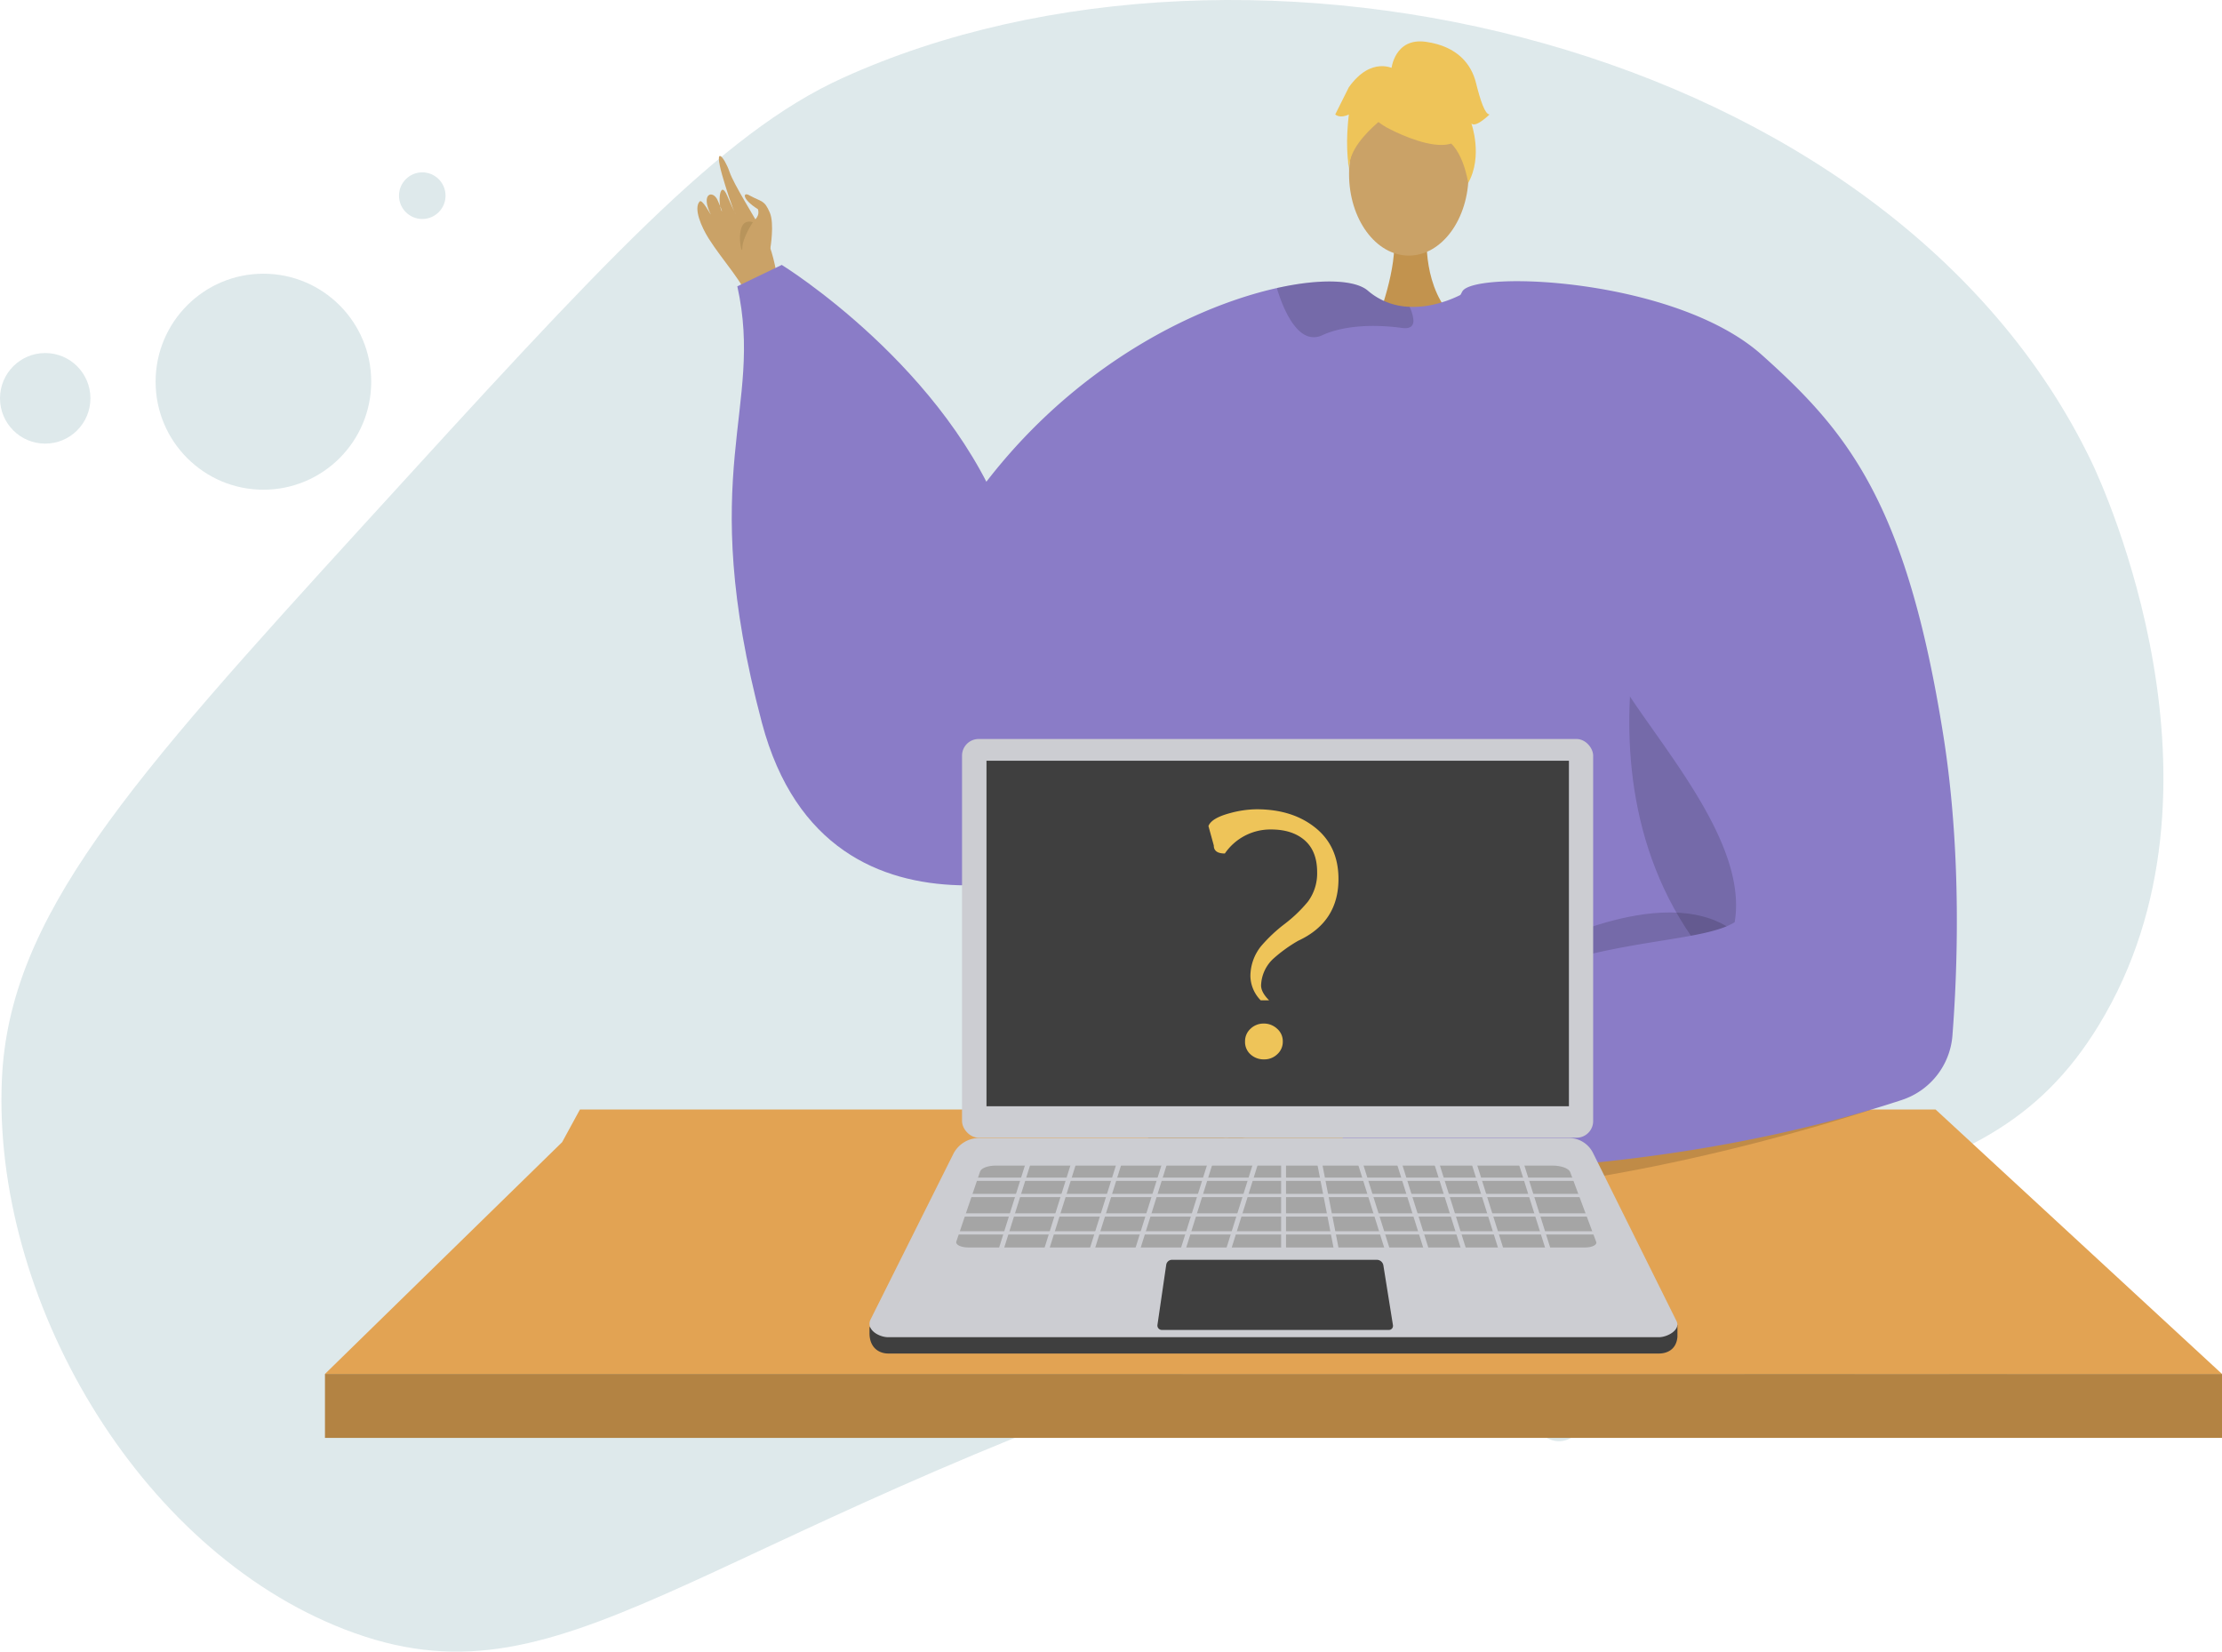 <svg xmlns="http://www.w3.org/2000/svg" width="615.862" height="457.859" viewBox="0 0 615.862 457.859"><defs><style>.a{fill:#bcd3d7;opacity:0.49;}.b,.e{fill:#caa267;}.b,.c{fill-rule:evenodd;}.c{fill:#b8945b;}.d{fill:#c2934e;}.f{fill:#8a7cc7;}.g{opacity:0.15;}.h{fill:#eec459;}.i{fill:#e2a353;}.j{fill:#b38343;}.k{fill:#b15328;}.l{fill:#e7e7e7;}.m{fill:#8c929e;}.n{fill:#3f3f3f;}.o{fill:#cccdd2;}.p{fill:#a5a5a5;}</style></defs><g transform="translate(-818.981 -376.955)"><g transform="translate(818.981 376.955)"><path class="a" d="M920.123,521.942c65.688-72.023,98.532-108.034,132.249-123.353,112.645-51.181,290.436-9.923,346.264,106.528,2.9,6.06,41.891,90.416,2.018,155.916-33.384,54.839-88.287,41-235.393,90.387-157.493,52.873-189.98,100.766-250.806,77.247-57.589-22.268-97.8-92.006-95.055-152.593C821.44,631.017,854.362,594.045,920.123,521.942Z" transform="translate(-818.869 -376.955)"/><ellipse class="a" cx="29.88" cy="29.939" rx="29.88" ry="29.939" transform="translate(43.128 75.875)"/><ellipse class="a" cx="12.531" cy="12.556" rx="12.531" ry="12.556" transform="translate(0 97.865)"/><ellipse class="a" cx="21.588" cy="21.631" rx="21.588" ry="21.631" transform="translate(477.21 343.971)"/><ellipse class="a" cx="8.788" cy="8.805" rx="8.788" ry="8.805" transform="translate(539.501 368.451)"/><ellipse class="a" cx="6.449" cy="6.462" rx="6.449" ry="6.462" transform="translate(110.59 47.78)"/><ellipse class="a" cx="6.449" cy="6.462" rx="6.449" ry="6.462" transform="translate(425.647 386.599)"/></g><g transform="translate(909.049 388.429)"><g transform="translate(103.22 31.76)"><path class="b" d="M981.907,452.3c-.351-1.2-1.434-15.693-4.755-21.687s-8.81-14.6-9.99-18.06c-1.388-4.068-4.528-7.929-2.046.89.9,3.184,2.907,9.466,3.651,10.663.359.58-.343-.407-2.256-4.95-2.034-4.83-2.743,1.993-1.506,4.3,0,0,.347.25-1.185-3.127-1.3-2.866-4.79-1.866-1.874,3.985-.051.1-2.375-4.374-3.087-3.592-1.732,1.9.468,7.051,2.515,10.284,3.992,6.307,9.818,12.3,11.4,17.717Z" transform="translate(-958.233 -408.102)"/><path class="b" d="M974.785,430.726s1.16-6.846-.147-9.879c-1.543-3.58-2.2-2.908-5.569-4.746-1.915-1.184-2.346.9,2.271,3.785.822,2.661-2.253,3.43-2.121,5.276s1.412,6.765,2.576,7.418S974.785,430.726,974.785,430.726Z" transform="translate(-954.557 -405.13)"/><path class="c" d="M970.334,421.376s-2.875,4.185-2.944,7.2S964.735,419.662,970.334,421.376Z" transform="translate(-954.934 -403.017)"/></g><g transform="translate(112.746)"><path class="d" d="M1107.734,424.85s-1.376,15.359,8.1,23.851-21.831,0-21.831,0,5.826-14.709,4.518-23.851S1107.734,424.85,1107.734,424.85Z" transform="translate(-915.076 -371.42)"/><ellipse class="e" cx="16.563" cy="22.597" rx="16.563" ry="22.597" transform="translate(171.099 14.19)"/><path class="f" d="M1003.125,517.7c25.072-52.447,69.82-76.374,98.389-82.727,12.366-2.755,21.7-2.214,25.111.729a18.514,18.514,0,0,0,11.561,4.492,25.031,25.031,0,0,0,6.49-.591,32.265,32.265,0,0,0,6.882-2.34c1.056-.49,1.672-.842,1.672-.842a67.151,67.151,0,0,1,17.487,1.044c64.637,12.656,75.884,121.035,75.306,130.357-.352,5.547-6.089,30.683-13.26,53.025-5.874,18.342-12.731,34.809-18.366,37.087-12.505,5.032-106.92,11.939-126.33,2.679-.454-.34-.944-.705-1.409-1.108-7.285-5.924-15.185-17.624-19.374-28.581,0-.013-11.158-31.463-13.435-37.867-.025-.062-.039-.112-.064-.162-.075-.253-.162-.491-.251-.718-.025-.087-.062-.164-.087-.251" transform="translate(-950.339 -366.614)"/><path class="g" d="M1039.38,554.005c.025.087.063.164.089.251.088.226.175.465.251.718.025.05.037.1.063.162,2.278,6.4,13.436,37.855,13.436,37.867,4.189,10.957,12.088,22.657,19.373,28.581-4.944-17.9-20.354-69.794-19.763-90.7C1049.885,551.036,1039.38,553.992,1039.38,554.005Z" transform="translate(-936.27 -328.698)"/><path class="g" d="M1149.809,493.528s-31.289,93.4,55.52,133.068l1.764,1.173-.448-21.969s-40.906-57.079-41.06-58.548S1149.809,493.528,1149.809,493.528Z" transform="translate(-895.549 -343.193)"/><path class="g" d="M1111.774,443.9c.05,1.5-.742,2.478-3.145,2.15-7.5-1.019-15.964-.8-22.116,2.014a5.226,5.226,0,0,1-5.057-.214c-3.938-2.3-6.378-9.172-7.347-12.216a2.068,2.068,0,0,1-.1-.666c12.366-2.755,21.7-2.214,25.111.729a18.514,18.514,0,0,0,11.561,4.492A10.2,10.2,0,0,1,1111.774,443.9Z" transform="translate(-922.833 -366.614)"/><g transform="translate(167.269)"><g transform="translate(3.496 6.3)"><path class="h" d="M1097.493,407.277s28.673,15.9,20.163-9.628C1111.768,379.99,1077.938,395.9,1097.493,407.277Z" transform="translate(-1086.821 -389.76)"/><path class="h" d="M1102.951,400.861s-16.043,9.518-14.5,19.068c0,0-3.538-28.509,12.413-29.227s22.128.823,20.711,30.971C1121.58,421.673,1116.945,397.692,1102.951,400.861Z" transform="translate(-1088.121 -389.441)"/></g><path class="h" d="M1096.8,392.968s.807-8.883,9.612-7.625,12.58,6.289,13.839,11.322,2.515,8.806,3.774,8.806c0,0-3.774,3.774-5.033,2.517,0,0,3.266,9.047-.883,16.475,0,0-1.633-11.443-7.923-12.7S1096.8,392.968,1096.8,392.968Z" transform="translate(-1081.257 -385.221)"/><path class="h" d="M1101.957,390.972s-6.29-3.774-12.58,5.032l-3.774,7.548s1.258,1.258,3.774,0c0,0-1.147,8.864.055,13.867l3.719-15.124Z" transform="translate(-1085.603 -383.301)"/></g><path class="g" d="M1202.519,569.005s-16.183-33.938-99.153,24.4,77.872-14.312,77.872-14.312Z" transform="translate(-920.666 -317.714)"/><path class="f" d="M1068.608,594.337s-76.576,32.487-95.156-37.574.747-86.867-6.808-120.972l12.316-5.93s46.361,28.583,62.232,72.71S1068.608,594.337,1068.608,594.337Z" transform="translate(-965.096 -367.899)"/></g><path class="i" d="M883.869,671.843h525.794l-79.376-73.3H954.535l-4.93,9.045Z" transform="translate(-883.869 -302.441)"/><path class="g" d="M1040.858,598.546c6.648,6.941,23.953,18.952,65.932,22.842,60.288,5.58,144.79-22.842,144.79-22.842Z" transform="translate(-822.951 -302.441)"/><g transform="translate(243.864 66.476)"><g transform="translate(0 220.685)"><path class="b" d="M1109.833,607.365c-1.192-.4-13.777-7.937-20.6-8.567s-17.029-.915-20.552-1.916c-4.145-1.178-5.191.468-.416,2.29,3.1,1.184,9.461,3.02,10.869,3.077.683.028-3.763-.569-8.595-1.571-5.137-1.065-10.71-2.512-10.966-1.6-.494,1.774,14.3,5.764,16.911,6.046a65.745,65.745,0,0,1-6.872-.833c-3.1-.551-6.658-1.649-7.356-1-1.1,1.013,6.737,4.088,13.215,4.986.112.211-1.981.539-9.6-1.045-.765-.158-2.716.176-.208,1.335,5.28,2.442,7.369,3.881,15.02,4.12,7.461.232,15.7-1.3,21.062.5Z" transform="translate(-1059.558 -590.402)"/><path class="b" d="M1088.218,601.171s-5.776-6.067-12.262-7.068c-3.856-.594-3.766-1.564-4.424-1.854-2.182-.961-.069,3.09,3.206,4.129,2.661.844,4.147,5.393,5.748,6.357s6.388,2.734,7.582,2.108S1088.218,601.171,1088.218,601.171Z" transform="translate(-1055.258 -592.103)"/></g><path class="f" d="M1203.384,453.562c23.7,21.2,40.092,40.895,50.321,105.673,5.19,32.866,3.838,65.732,2.487,83.063a20.478,20.478,0,0,1-14.073,17.806c-74.244,24.489-153.493,19.6-153.493,19.6-4.252-1.583.335-16.965.335-16.965,37.984-51.549,92.271-42.882,106.875-51.924,4.556-26.723-32.154-60.162-36.482-76.739-11.338-43.471-48.654-81.088-39-98.125C1123.691,430.057,1179.482,432.176,1203.384,453.562Z" transform="translate(-1048.98 -433.113)"/></g><rect class="j" width="525.794" height="17.727" transform="translate(0 369.401)"/><g transform="translate(150.929 193.384)"><g transform="translate(195.636 68.501)"><path class="k" d="M1134.893,576.133h0a.642.642,0,0,0,.38-.823l-.522-1.417-1.2.443.522,1.417A.642.642,0,0,0,1134.893,576.133Z" transform="translate(-1133.548 -573.893)"/></g><g transform="translate(188.933 70.96)"><path class="k" d="M1130.06,577.916h0a.642.642,0,0,0,.38-.823l-.522-1.417c-.035-.1-1.2.455-1.2.455l.518,1.4A.644.644,0,0,0,1130.06,577.916Z" transform="translate(-1128.719 -575.665)"/></g><g transform="translate(195.677 67.67)"><path class="l" d="M1135.012,576.088h0a.644.644,0,0,0,.38-.823l-.572-1.552a.645.645,0,0,0-.823-.38h0a.644.644,0,0,0-.38.825l.571,1.55A.643.643,0,0,0,1135.012,576.088Z" transform="translate(-1133.577 -573.294)"/></g><g transform="translate(188.982 70.135)"><path class="l" d="M1130.189,577.864h0a.644.644,0,0,0,.38-.823l-.572-1.552a.644.644,0,0,0-.823-.38h0a.643.643,0,0,0-.38.823l.572,1.55A.643.643,0,0,0,1130.189,577.864Z" transform="translate(-1128.755 -575.07)"/></g><g transform="translate(194.779 85.268)"><rect class="m" width="4.205" height="2.726" transform="translate(0 1.453) rotate(-20.217)"/></g><g transform="translate(192.981 80.759)"><rect class="m" width="4.205" height="2.726" transform="translate(0 1.453) rotate(-20.217)"/></g><g transform="translate(0 115.138)"><path class="n" d="M997.806,662.708h213.6c2.372,0,4.876-1.2,5.13-4.679v-3.2l-23.381-43.2a7.439,7.439,0,0,0-6.666-4.132h-163.46c-3.049,0-9.776,6.007-11.14,8.736L992.605,655.55v1.412C992.558,661.058,995.2,662.708,997.806,662.708Z" transform="translate(-992.604 -607.492)"/></g><g transform="translate(0 110.614)"><path class="o" d="M997.788,659.451h213.6c2.372,0,6.276-2.081,4.809-4.637l-23.06-46.447a7.443,7.443,0,0,0-6.666-4.134H1023.014a8.05,8.05,0,0,0-7.2,4.453l-22.828,45.679C991.385,657.276,995.185,659.451,997.788,659.451Z" transform="translate(-992.605 -604.233)"/></g><g transform="translate(25.646)"><rect class="o" width="174.925" height="110.534" rx="4.607"/></g><g transform="translate(32.424 6.029)"><rect class="n" width="161.431" height="95.779"/></g><g transform="translate(79.794 144.377)"><path class="n" d="M1051.321,648h62.939a1.134,1.134,0,0,0,1.12-1.314l-2.654-16.577a1.843,1.843,0,0,0-1.82-1.553h-56.77a1.622,1.622,0,0,0-1.6,1.387l-2.432,16.672A1.228,1.228,0,0,0,1051.321,648Z" transform="translate(-1050.091 -628.557)"/></g><g transform="translate(24.026 118.258)"><path class="p" d="M1013.254,632.439h171.01c1.9,0,3.345-.729,3.045-1.534l-7.211-19.354c-.389-1.044-2.486-1.811-4.947-1.811H1020.907c-2.186,0-4.041.688-4.357,1.617l-6.608,19.463C1009.682,631.679,1011.238,632.439,1013.254,632.439Z" transform="translate(-1009.914 -609.74)"/></g><g transform="translate(23.575 113.937)"><g transform="translate(0 7.656)"><rect class="o" width="178.336" height="0.901" transform="translate(178.336 0.901) rotate(-180)"/></g><g transform="translate(0 12.159)"><rect class="o" width="178.336" height="0.901" transform="translate(178.336 0.901) rotate(-180)"/></g><g transform="translate(0 17.563)"><rect class="o" width="178.336" height="0.901" transform="translate(178.336 0.901) rotate(-180)"/></g><g transform="translate(0 22.517)"><rect class="o" width="178.336" height="0.901" transform="translate(178.336 0.901) rotate(-180)"/></g><g transform="translate(155.449 0.481)"><rect class="o" width="1.351" height="29.723" transform="translate(10.197 28.356) rotate(162.561)"/></g><g transform="translate(142.389 0.481)"><rect class="o" width="1.351" height="29.723" transform="translate(10.197 28.356) rotate(162.561)"/></g><g transform="translate(132.031 0.481)"><rect class="o" width="1.351" height="29.723" transform="translate(10.197 28.356) rotate(162.561)"/></g><g transform="translate(121.673 0.481)"><rect class="o" width="1.351" height="29.723" transform="translate(10.197 28.356) rotate(162.561)"/></g><g transform="translate(110.865 0.481)"><rect class="o" width="1.351" height="29.723" transform="translate(10.197 28.356) rotate(162.561)"/></g><g transform="translate(99.861 0.143)"><rect class="o" width="1.351" height="29.723" transform="translate(6.987 29.179) rotate(169.022)"/></g><g transform="translate(90.519 0)"><rect class="o" width="1.351" height="29.723" transform="translate(1.351 29.723) rotate(-180)"/></g><g transform="translate(11.79 0.481)"><rect class="o" width="1.351" height="29.723" transform="translate(1.289 28.761) rotate(-162.561)"/></g><g transform="translate(24.399 0.481)"><rect class="o" width="1.351" height="29.723" transform="translate(1.289 28.761) rotate(-162.561)"/></g><g transform="translate(37.009 0.481)"><rect class="o" width="1.351" height="29.723" transform="translate(1.289 28.761) rotate(-162.561)"/></g><g transform="translate(49.618 0.481)"><rect class="o" width="1.351" height="29.723" transform="translate(1.289 28.761) rotate(-162.561)"/></g><g transform="translate(62.228 0.481)"><rect class="o" width="1.351" height="29.723" transform="translate(1.289 28.761) rotate(-162.561)"/></g><g transform="translate(74.838 0.481)"><rect class="o" width="1.351" height="29.723" transform="translate(1.289 28.761) rotate(-162.561)"/></g></g></g></g><g transform="translate(1153.915 601.295)"><path class="h" d="M1073.6,538.578q9.617,0,15.856,4.757,6.871,5.18,6.871,14.586,0,11.947-11.2,17.124a40.743,40.743,0,0,0-6.871,4.968,10.547,10.547,0,0,0-3.383,7.4q0,1.9,2.22,4.122h-2.325a9.869,9.869,0,0,1-2.854-6.66,13.3,13.3,0,0,1,2.959-8.35,42.239,42.239,0,0,1,6.5-6.13,38.761,38.761,0,0,0,6.5-6.236,13.176,13.176,0,0,0,2.539-8.14q0-5.811-3.435-8.827t-9.355-3.012a15.284,15.284,0,0,0-12.789,6.658q-3.067,0-3.065-2.219l-1.481-5.391q.843-2.22,6.024-3.594A28.943,28.943,0,0,1,1073.6,538.578Zm2.009,59.4a5.364,5.364,0,0,1,3.7,1.427,4.575,4.575,0,0,1,1.584,3.541,4.642,4.642,0,0,1-1.531,3.541,5.17,5.17,0,0,1-3.646,1.427,5.417,5.417,0,0,1-3.753-1.374,4.6,4.6,0,0,1-1.532-3.594,4.645,4.645,0,0,1,1.532-3.541A5.167,5.167,0,0,1,1075.607,597.982Z" transform="translate(-1060.28 -538.578)"/></g></g></svg>